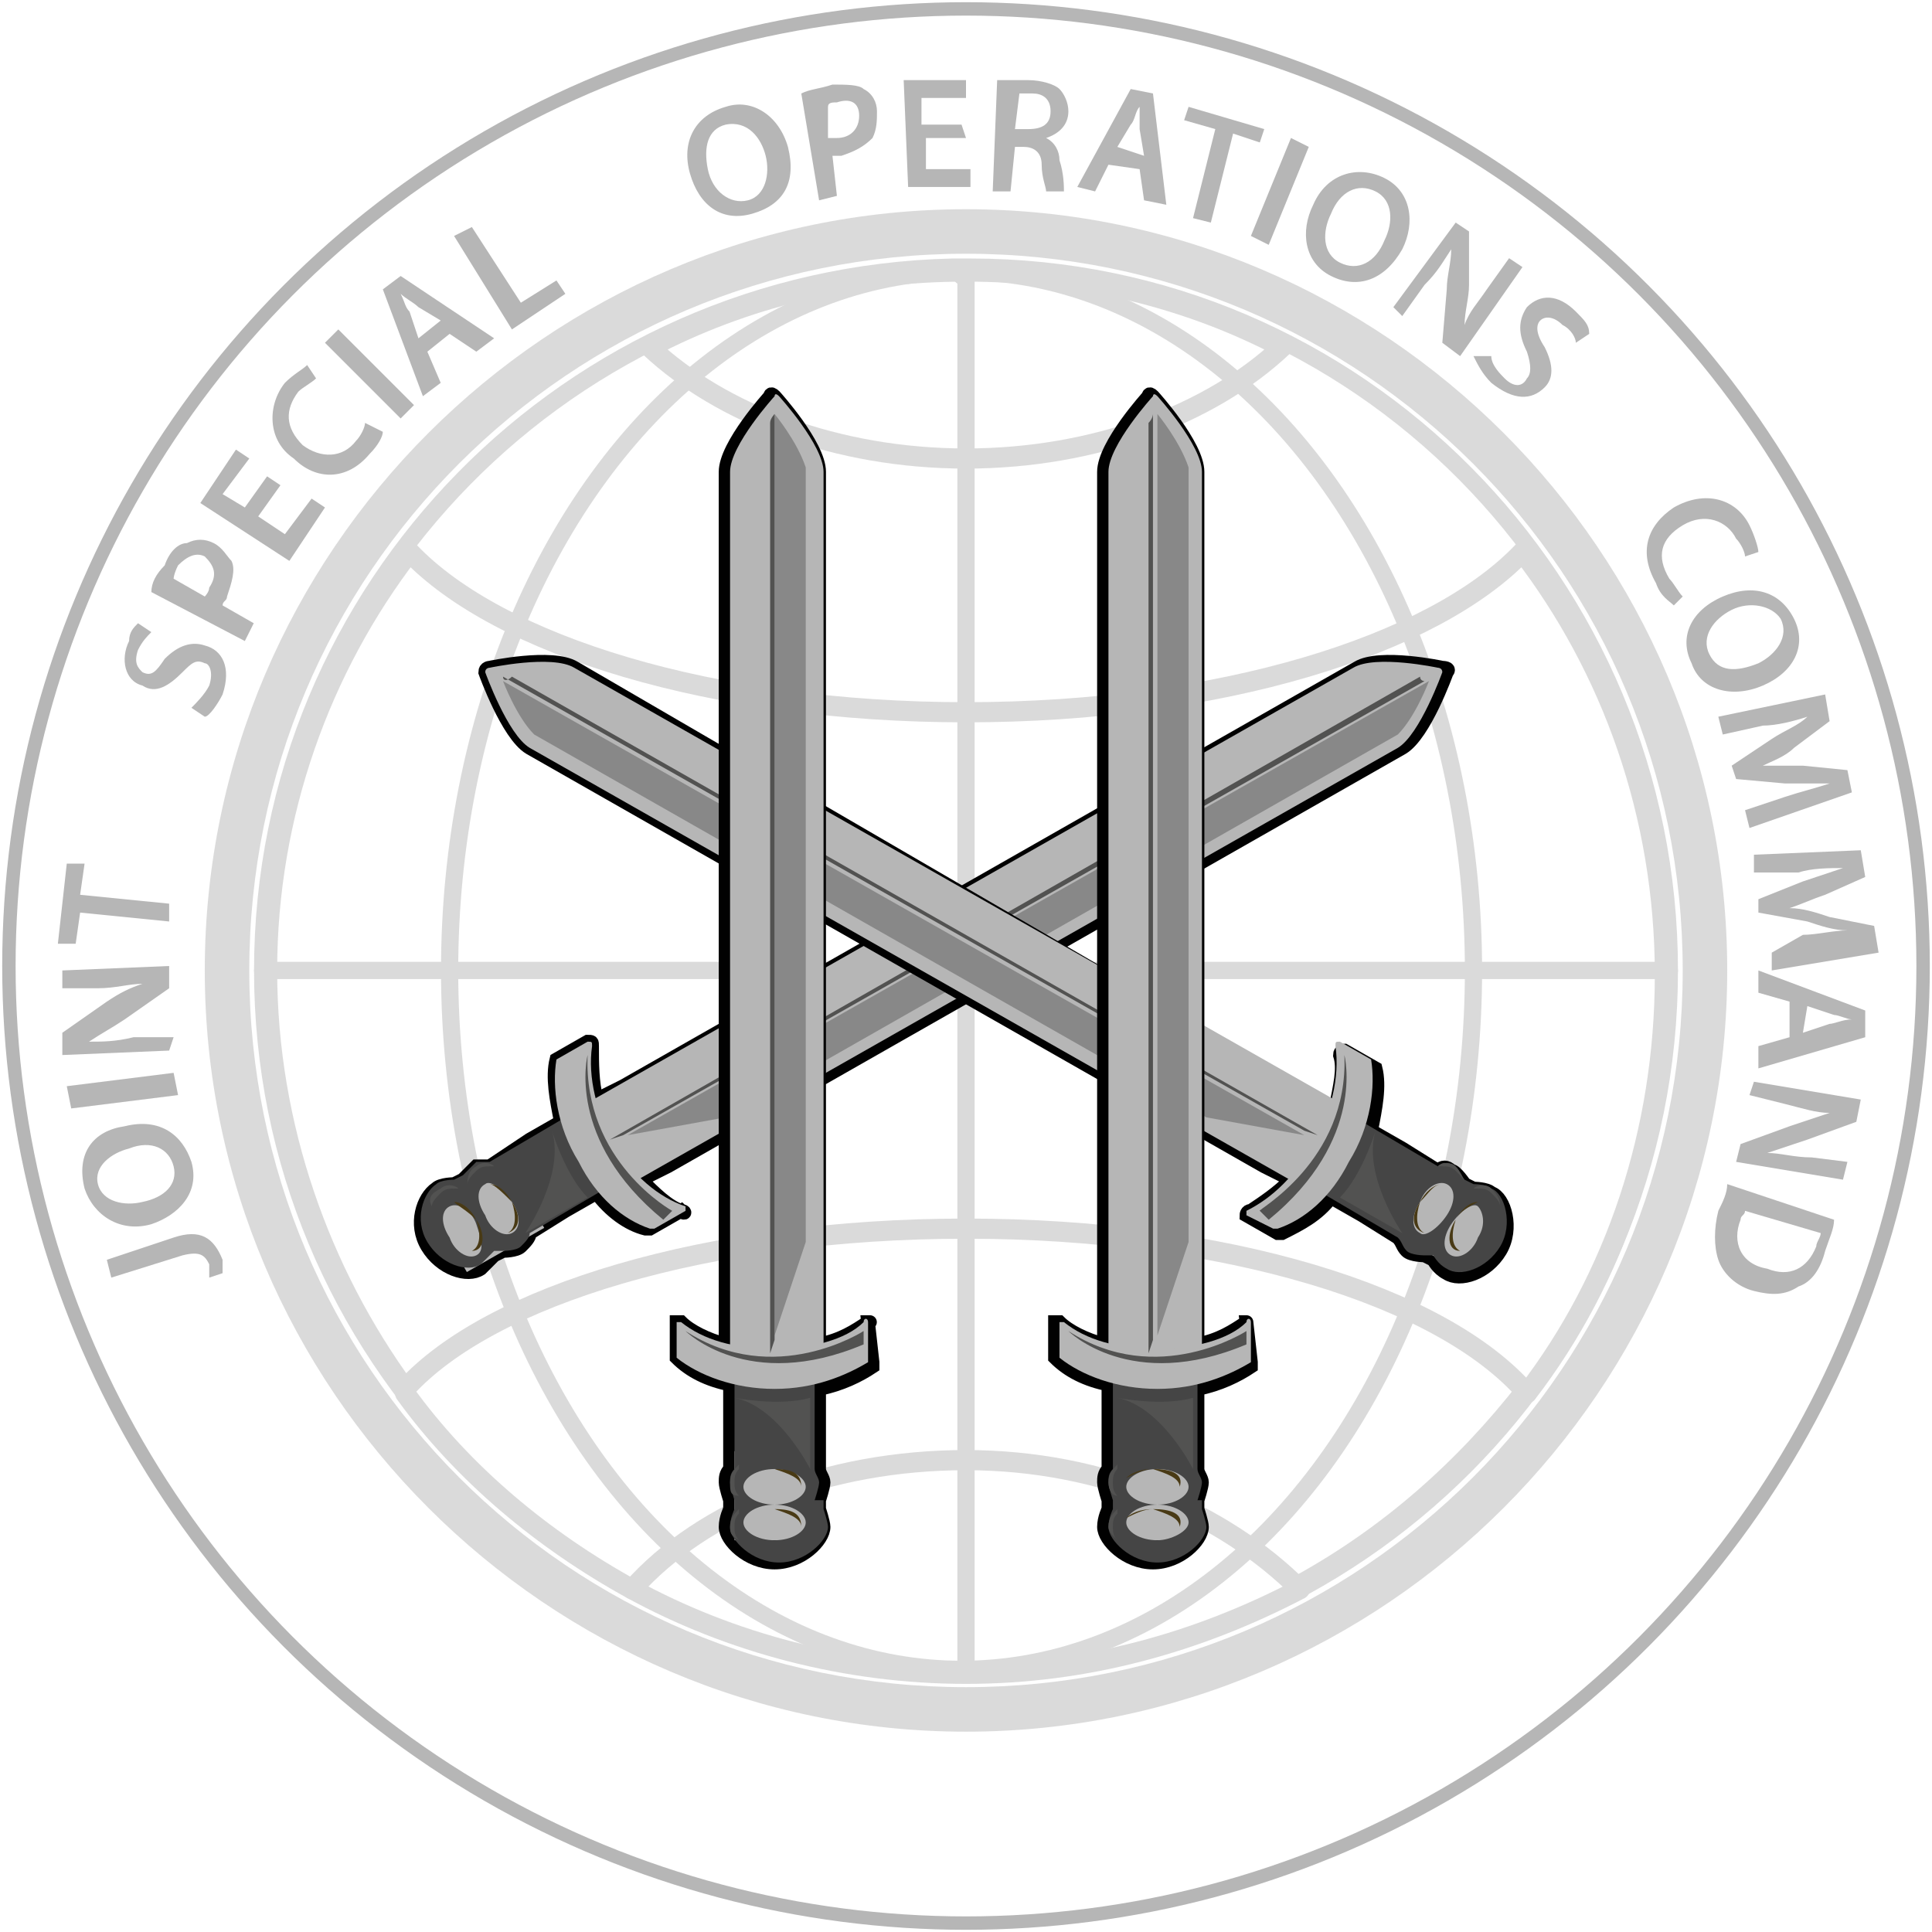 <?xml version="1.0" encoding="utf-8"?>
<!-- Generator: Adobe Illustrator 24.1.2, SVG Export Plug-In . SVG Version: 6.00 Build 0)  -->
<svg version="1.1" id="Layer_1" xmlns="http://www.w3.org/2000/svg" xmlns:xlink="http://www.w3.org/1999/xlink" x="0px" y="0px"
	 viewBox="0 0 43.4 43.4" style="enable-background:new 0 0 43.4 43.4;" xml:space="preserve">
<style type="text/css">
	.st0{opacity:0.5;fill:#B6B6B6;}
	.st1{opacity:0.5;}
	.st2{fill:none;stroke:#B6B6B6;stroke-width:0.387;stroke-linecap:round;stroke-linejoin:round;stroke-miterlimit:10;}
	.st3{fill:none;stroke:#B6B6B6;stroke-width:0.453;stroke-linecap:round;stroke-linejoin:round;stroke-miterlimit:10;}
	.st4{fill:#B6B6B6;}
	.st5{fill:none;stroke:#B6B6B6;stroke-width:0.301;stroke-linecap:round;stroke-linejoin:round;stroke-miterlimit:10;}
	.st6{fill:#010101;stroke:#010101;stroke-width:0.309;stroke-miterlimit:10;}
	.st7{fill:#454545;}
	.st8{fill:#888888;}
	.st9{fill:#525251;}
	.st10{fill:#493A15;}
</style>
<g>
	<path class="st0" d="M21.7,38.9c-9.4,0-17.1-7.7-17.1-17.1S12.3,4.7,21.7,4.7c9.4,0,17.1,7.7,17.1,17.1S31.1,38.9,21.7,38.9z
		 M21.7,5.7c-8.9,0-16.1,7.2-16.1,16.1s7.2,16.1,16.1,16.1s16.1-7.2,16.1-16.1S30.6,5.7,21.7,5.7z"/>
	<g class="st1">
		<g>
			<g>
				<path class="st2" d="M21.4,37.6c0.1,0,0.2,0,0.3,0c0,0,0.1,0,0.1,0c-0.1,0-0.1,0-0.2-0.1C21.5,37.6,21.4,37.6,21.4,37.6z"/>
				<path class="st2" d="M21.8,6.1C21.7,6.1,21.7,6.1,21.8,6.1c-0.2,0-0.3,0-0.4,0c0.1,0,0.1,0,0.2,0.1C21.6,6.1,21.7,6.1,21.8,6.1z
					"/>
				<path class="st2" d="M21.4,37.6c-8.6-0.2-15.5-7.2-15.5-15.8c0-8.6,6.9-15.6,15.5-15.8l0.4,0c8.7,0,15.7,7.1,15.7,15.8
					c0,8.7-7,15.7-15.7,15.8L21.4,37.6z"/>
				<ellipse class="st2" cx="21.6" cy="21.8" rx="11.5" ry="15.7"/>
			</g>
			<g>
				<path class="st3" d="M14.2,35.7c-2-1.1-3.8-2.6-5.1-4.4"/>
				<path class="st3" d="M34.3,31.2c-1.4,1.8-3.1,3.3-5.1,4.4"/>
				<path class="st3" d="M21.7,27.6c5.8,0,10.7,1.5,12.6,3.7c2-2.6,3.1-5.9,3.1-9.4c0-3.6-1.2-6.9-3.2-9.5c-2,2.1-6.8,3.6-12.5,3.6
					s-10.5-1.5-12.5-3.6C7.2,15,6,18.3,6,21.8c0,3.5,1.2,6.8,3.1,9.4C11,29.1,15.9,27.6,21.7,27.6z"/>
				<path class="st3" d="M21.7,32.8c-3.1,0-5.9,1.1-7.5,2.9c2.2,1.2,4.8,1.9,7.5,1.9s5.2-0.7,7.5-1.9C27.5,34,24.8,32.8,21.7,32.8z"
					/>
				<path class="st3" d="M14.6,7.8c1.6,1.5,4.2,2.5,7.1,2.5s5.5-1,7.1-2.5c-2.1-1.1-4.5-1.7-7.1-1.7S16.7,6.7,14.6,7.8z"/>
			</g>
			<line class="st2" x1="21.7" y1="6.1" x2="21.7" y2="37.5"/>
		</g>
		<line class="st2" x1="5.9" y1="21.8" x2="37.5" y2="21.8"/>
	</g>
	<g>
		<path class="st4" d="M2.5,28.7l-0.1-0.4l1.5-0.5c0.6-0.2,0.9,0,1.1,0.5C5,28.4,5,28.5,5,28.6l-0.3,0.1c0-0.1,0-0.2,0-0.3
			c-0.1-0.2-0.2-0.3-0.6-0.2L2.5,28.7z"/>
		<path class="st4" d="M2.8,25.3c0.8-0.2,1.3,0.2,1.5,0.8c0.2,0.7-0.3,1.2-0.9,1.4c-0.7,0.2-1.3-0.2-1.5-0.8
			C1.7,25.9,2.1,25.4,2.8,25.3z M3.2,27c0.5-0.1,0.8-0.4,0.7-0.8c-0.1-0.4-0.5-0.6-1-0.4c-0.4,0.1-0.8,0.4-0.7,0.8
			C2.3,27,2.8,27.1,3.2,27z"/>
		<path class="st4" d="M1.5,24.4l2.4-0.3L4,24.6l-2.4,0.3L1.5,24.4z"/>
		<path class="st4" d="M3.8,23.6l-2.4,0.1l0-0.5l1-0.7c0.3-0.2,0.5-0.3,0.8-0.4l0,0c-0.3,0-0.6,0.1-1,0.1l-0.8,0l0-0.4l2.4-0.1
			l0,0.5l-1,0.7c-0.3,0.2-0.5,0.3-0.8,0.5l0,0c0.3,0,0.6,0,1-0.1l0.9,0L3.8,23.6z"/>
		<path class="st4" d="M1.8,20.5l-0.1,0.7l-0.4,0l0.2-1.8l0.4,0l-0.1,0.7l2,0.2l0,0.4L1.8,20.5z"/>
		<path class="st4" d="M4.3,15.9c0.1-0.1,0.3-0.3,0.4-0.5c0.1-0.3,0-0.5-0.1-0.5c-0.2-0.1-0.3,0-0.5,0.2c-0.3,0.3-0.6,0.5-0.9,0.3
			c-0.4-0.1-0.5-0.6-0.3-1C2.9,14.2,3,14.1,3.1,14l0.3,0.2c-0.1,0.1-0.2,0.2-0.3,0.4c-0.1,0.3,0,0.4,0.1,0.5c0.2,0.1,0.3,0,0.5-0.3
			c0.3-0.3,0.6-0.4,0.9-0.3C5,14.6,5.2,15,5,15.6c-0.1,0.2-0.3,0.5-0.4,0.5L4.3,15.9z"/>
		<path class="st4" d="M3.4,13.3c0-0.2,0.1-0.4,0.3-0.6c0.1-0.3,0.3-0.5,0.5-0.5c0.2-0.1,0.4-0.1,0.6,0c0.2,0.1,0.3,0.3,0.4,0.4
			c0.1,0.2,0,0.5-0.1,0.8c0,0.1-0.1,0.1-0.1,0.2L5.7,14l-0.2,0.4L3.4,13.3z M4.6,13.4c0,0,0.1-0.1,0.1-0.2c0.2-0.3,0.1-0.5-0.1-0.7
			c-0.2-0.1-0.4,0-0.6,0.2C3.9,12.9,3.9,13,3.9,13L4.6,13.4z"/>
		<path class="st4" d="M6.3,10.9l-0.5,0.7L6.4,12L7,11.2l0.3,0.2l-0.8,1.2l-2-1.3l0.8-1.2l0.3,0.2L5,11.1l0.5,0.3L6,10.7L6.3,10.9z"
			/>
		<path class="st4" d="M8.6,9.7c0,0.1-0.1,0.3-0.3,0.5c-0.5,0.6-1.2,0.6-1.7,0.1C6,9.9,6,9.1,6.4,8.6c0.2-0.2,0.4-0.3,0.5-0.4
			l0.2,0.3C7,8.6,6.8,8.7,6.7,8.8C6.4,9.2,6.4,9.6,6.8,10c0.4,0.3,0.9,0.3,1.2-0.1c0.1-0.1,0.2-0.3,0.2-0.4L8.6,9.7z"/>
		<path class="st4" d="M7.6,7.4l1.7,1.7L9,9.4L7.3,7.7L7.6,7.4z"/>
		<path class="st4" d="M9.6,7.9l0.3,0.7L9.5,8.9L8.6,6.5L9,6.2l2.1,1.4l-0.4,0.3l-0.6-0.4L9.6,7.9z M9.9,7.2L9.4,6.9
			C9.3,6.8,9.1,6.7,9,6.6l0,0C9.1,6.8,9.1,6.9,9.2,7l0.2,0.6L9.9,7.2z"/>
		<path class="st4" d="M10.2,5.3l0.4-0.2l1.1,1.7l0.8-0.5l0.2,0.3l-1.2,0.8L10.2,5.3z"/>
		<path class="st4" d="M17.7,3.3c0.2,0.8-0.1,1.3-0.8,1.5c-0.7,0.2-1.2-0.2-1.4-0.9c-0.2-0.7,0.1-1.3,0.8-1.5
			C16.9,2.2,17.5,2.6,17.7,3.3z M15.9,3.8c0.1,0.5,0.5,0.8,0.9,0.7c0.4-0.1,0.5-0.6,0.4-1c-0.1-0.4-0.4-0.8-0.9-0.7
			C15.9,2.9,15.8,3.3,15.9,3.8z"/>
		<path class="st4" d="M18,2.1C18.2,2,18.4,2,18.7,1.9c0.3,0,0.6,0,0.7,0.1c0.2,0.1,0.3,0.3,0.3,0.5c0,0.2,0,0.4-0.1,0.6
			c-0.2,0.2-0.4,0.3-0.7,0.4c-0.1,0-0.2,0-0.2,0l0.1,0.9l-0.4,0.1L18,2.1z M18.6,3.1c0.1,0,0.1,0,0.2,0c0.3,0,0.5-0.2,0.5-0.5
			c0-0.3-0.2-0.4-0.5-0.3c-0.1,0-0.2,0-0.2,0.1L18.6,3.1z"/>
		<path class="st4" d="M21.7,3.1l-0.9,0l0,0.7l1,0l0,0.4l-1.4,0l-0.1-2.4l1.4,0l0,0.4l-1,0l0,0.6l0.9,0L21.7,3.1z"/>
		<path class="st4" d="M22.4,1.8c0.2,0,0.4,0,0.7,0c0.3,0,0.6,0.1,0.7,0.2C23.9,2.1,24,2.3,24,2.5c0,0.3-0.2,0.5-0.5,0.6l0,0
			c0.2,0.1,0.3,0.3,0.3,0.5c0.1,0.3,0.1,0.6,0.1,0.7l-0.4,0c0-0.1-0.1-0.3-0.1-0.6c0-0.3-0.2-0.4-0.4-0.4l-0.2,0l-0.1,1l-0.4,0
			L22.4,1.8z M22.8,2.9l0.3,0c0.3,0,0.5-0.1,0.5-0.4c0-0.3-0.2-0.4-0.4-0.4c-0.1,0-0.2,0-0.3,0L22.8,2.9z"/>
		<path class="st4" d="M24.9,3.7l-0.3,0.6l-0.4-0.1l1.2-2.2l0.5,0.1l0.3,2.5l-0.5-0.1l-0.1-0.7L24.9,3.7z M25.7,3.5l-0.1-0.6
			c0-0.2,0-0.3,0-0.5l0,0c-0.1,0.1-0.1,0.3-0.2,0.4l-0.3,0.5L25.7,3.5z"/>
		<path class="st4" d="M27.3,2.9l-0.7-0.2l0.1-0.3l1.7,0.5l-0.1,0.3L27.7,3L27.2,5l-0.4-0.1L27.3,2.9z"/>
		<path class="st4" d="M29.4,3.3l-0.9,2.2l-0.4-0.2L29,3.1L29.4,3.3z"/>
		<path class="st4" d="M31.5,5.6c-0.4,0.7-1,0.9-1.6,0.6c-0.6-0.3-0.7-1-0.4-1.6c0.3-0.7,1-0.9,1.6-0.6C31.7,4.3,31.8,5,31.5,5.6z
			 M29.9,4.8c-0.2,0.4-0.2,0.9,0.2,1.1c0.4,0.2,0.8,0,1-0.5c0.2-0.4,0.2-0.9-0.2-1.1C30.5,4.1,30.1,4.3,29.9,4.8z"/>
		<path class="st4" d="M31.3,6.9l1.4-1.9L33,5.2L33,6.4c0,0.3-0.1,0.6-0.1,0.9l0,0C33,7,33.2,6.8,33.4,6.5l0.5-0.7L34.2,6L32.8,8
			l-0.4-0.3l0.1-1.2c0-0.3,0.1-0.6,0.1-0.9l0,0c-0.2,0.3-0.3,0.5-0.6,0.8l-0.5,0.7L31.3,6.9z"/>
		<path class="st4" d="M33.5,8c0,0.2,0.2,0.4,0.3,0.5c0.2,0.2,0.4,0.2,0.5,0c0.1-0.1,0.1-0.3,0-0.6c-0.2-0.4-0.2-0.7,0-1
			c0.3-0.3,0.7-0.3,1.1,0.1c0.2,0.2,0.3,0.3,0.3,0.5l-0.3,0.2c0-0.1-0.1-0.3-0.3-0.4c-0.2-0.2-0.4-0.2-0.5-0.1
			c-0.1,0.1-0.1,0.3,0.1,0.6c0.2,0.4,0.2,0.7,0,0.9c-0.3,0.3-0.7,0.3-1.2-0.1c-0.2-0.2-0.3-0.4-0.4-0.6L33.5,8z"/>
		<path class="st4" d="M37.6,13.6c-0.1-0.1-0.3-0.2-0.4-0.5c-0.4-0.7-0.2-1.3,0.4-1.7c0.7-0.4,1.4-0.2,1.7,0.4
			c0.1,0.2,0.2,0.5,0.2,0.6l-0.3,0.1c0-0.1-0.1-0.3-0.2-0.4c-0.2-0.4-0.7-0.6-1.2-0.3c-0.5,0.3-0.6,0.7-0.3,1.2
			c0.1,0.1,0.2,0.3,0.3,0.4L37.6,13.6z"/>
		<path class="st4" d="M39.6,15.4c-0.7,0.3-1.4,0.1-1.6-0.5c-0.3-0.6,0-1.2,0.7-1.5c0.7-0.3,1.3-0.1,1.6,0.5
			C40.6,14.5,40.3,15.1,39.6,15.4z M38.9,13.7c-0.4,0.2-0.7,0.6-0.5,1c0.2,0.4,0.6,0.4,1.1,0.2c0.4-0.2,0.7-0.6,0.5-1
			C39.8,13.6,39.3,13.5,38.9,13.7z"/>
		<path class="st4" d="M40.1,17.9c0.3-0.1,0.7-0.2,1-0.3l0,0c-0.3,0-0.6,0-1,0L39,17.5l-0.1-0.3l0.9-0.6c0.3-0.2,0.6-0.3,0.8-0.5
			l0,0c-0.3,0.1-0.7,0.2-1,0.2l-0.9,0.2l-0.1-0.4l2.4-0.5l0.1,0.6l-0.8,0.6c-0.2,0.2-0.5,0.3-0.7,0.4l0,0c0.3,0,0.6,0,0.9,0l1,0.1
			l0.1,0.5l-2.3,0.8l-0.1-0.4L40.1,17.9z"/>
		<path class="st4" d="M40.5,21c0.3,0,0.7-0.1,1-0.1l0,0c-0.3,0-0.6-0.1-0.9-0.2l-1.1-0.2l0-0.3l1-0.4c0.3-0.1,0.6-0.2,0.9-0.3l0,0
			c-0.3,0-0.7,0-1,0.1l-1,0l0-0.4l2.4-0.1l0.1,0.6l-0.9,0.4c-0.3,0.1-0.5,0.2-0.8,0.3l0,0c0.3,0,0.6,0.1,0.9,0.2l1,0.2l0.1,0.6
			l-2.4,0.4l0-0.4L40.5,21z"/>
		<path class="st4" d="M40.2,22.5l-0.7-0.2l0-0.5l2.4,0.9l0,0.6l-2.4,0.7l0-0.5l0.7-0.2L40.2,22.5z M40.5,23.2l0.6-0.2
			c0.1,0,0.3-0.1,0.5-0.1l0,0c-0.1,0-0.3-0.1-0.4-0.1l-0.6-0.2L40.5,23.2z"/>
		<path class="st4" d="M39.4,24.3l2.4,0.4l-0.1,0.5l-1.1,0.4c-0.3,0.1-0.6,0.2-0.9,0.3l0,0c0.3,0,0.6,0.1,1,0.1l0.8,0.1l-0.1,0.4
			l-2.4-0.4l0.1-0.4l1.1-0.4c0.3-0.1,0.6-0.2,0.9-0.3l0,0c-0.3,0-0.6-0.1-1-0.2l-0.8-0.2L39.4,24.3z"/>
		<path class="st4" d="M41.2,27.4c0,0.2-0.1,0.4-0.2,0.7c-0.1,0.4-0.3,0.7-0.6,0.8c-0.3,0.2-0.6,0.2-1,0.1c-0.4-0.1-0.7-0.4-0.8-0.7
			c-0.1-0.3-0.1-0.7,0-1.1c0.1-0.2,0.2-0.4,0.2-0.6L41.2,27.4z M39.2,27.2c0,0.1-0.1,0.1-0.1,0.2c-0.2,0.5,0,1,0.6,1.1
			c0.5,0.2,0.9,0,1.1-0.5c0-0.1,0.1-0.2,0.1-0.3L39.2,27.2z"/>
	</g>
	<ellipse class="st5" cx="21.7" cy="21.7" rx="21.5" ry="21.5"/>
	<g>
		<g>
			<path class="st6" d="M15.3,27.2c-0.3-0.1-0.6-0.4-0.9-0.7l0.6-0.3l16.5-9.4c0.5-0.3,1-1.7,1-1.7c0.1-0.1-0.1-0.1-0.1-0.1
				s-1.4-0.3-1.9,0L14,24.4l-0.6,0.3c-0.1-0.4-0.1-0.8-0.1-1.2c0-0.1,0-0.1-0.1-0.1l-0.7,0.4c0,0,0,0,0,0c-0.1,0.4,0,0.9,0.1,1.4
				l-0.7,0.4L11,26.2c-0.1,0-0.3,0-0.3,0c-0.1,0.1-0.3,0.3-0.3,0.3l-0.2,0.1c0,0-0.3,0-0.4,0.1c-0.3,0.2-0.5,0.8-0.2,1.3
				s0.9,0.7,1.2,0.5c0.1-0.1,0.3-0.3,0.3-0.3l0.2-0.1c0,0,0.3,0,0.4-0.1c0.1-0.1,0.2-0.2,0.2-0.3l0.8-0.5l0.7-0.4
				c0.3,0.4,0.7,0.7,1.1,0.8c0,0,0,0,0.1,0l0.7-0.4C15.4,27.3,15.4,27.2,15.3,27.2z"/>
			<g>
				<path class="st4" d="M12.8,25l17.6-10c0.5-0.3,1.9,0,1.9,0s0.1,0,0.1,0.1c0,0-0.5,1.4-1,1.7l-17.6,10L12.8,25z"/>
				<rect x="10.1" y="26.3" transform="matrix(0.496 0.869 -0.869 0.496 29.227 4.284)" class="st4" width="1.7" height="2"/>
				<path class="st7" d="M11.3,28.1c0,0,0.3,0,0.4-0.1c0.1-0.1,0.2-0.2,0.2-0.3l1.7-1l-0.9-1.6l-1.7,1c-0.1,0-0.3,0-0.3,0
					c-0.1,0.1-0.3,0.3-0.3,0.3l-0.2,0.1c0,0-0.3,0-0.4,0.1c-0.3,0.2-0.5,0.8-0.2,1.3c0.3,0.5,0.9,0.7,1.2,0.5
					c0.1-0.1,0.3-0.3,0.3-0.3L11.3,28.1z M11.5,27c0.2,0.3,0.2,0.6,0,0.7c-0.2,0.1-0.5-0.1-0.6-0.4c-0.2-0.3-0.2-0.6,0-0.7
					C11,26.5,11.3,26.7,11.5,27z M10.1,27.8c-0.2-0.3-0.2-0.6,0-0.7s0.5,0.1,0.6,0.4s0.2,0.6,0,0.7C10.5,28.3,10.2,28.1,10.1,27.8z"
					/>
				<path class="st4" d="M13.8,25.7c-0.4-0.7-0.6-1.5-0.5-2.2c0-0.1,0-0.1-0.1-0.1l-0.7,0.4c0,0,0,0,0,0c-0.1,0.6,0,1.5,0.5,2.3
					c0.4,0.8,1,1.3,1.6,1.5c0,0,0,0,0.1,0l0.7-0.4c0,0,0-0.1,0-0.1C14.8,26.9,14.2,26.4,13.8,25.7z"/>
				<path class="st8" d="M14.1,25.5l18-10.2c0,0-0.3,0.8-0.7,1.2l-15.1,8.6L14.1,25.5z"/>
				<path class="st9" d="M31.9,15.2L13.7,25.6l0.3-0.1l18-10.2C32,15.3,31.9,15.3,31.9,15.2z"/>
			</g>
			<path class="st9" d="M13.2,23.7c0,0-0.5,1.9,1.7,3.7l0.2-0.2C15.1,27.2,13.1,26.1,13.2,23.7z"/>
			<path class="st9" d="M12.4,25.4c0,0,0.3,1,0.8,1.5c0,0-1.4,0.8-1.4,0.8S12.7,26.4,12.4,25.4z"/>
			<path class="st9" d="M10.5,26.6c0-0.1,0.1-0.2,0.2-0.3c0.1-0.1,0.2-0.1,0.3-0.1l0.1,0c-0.1-0.1-0.3-0.1-0.4,0
				C10.5,26.3,10.5,26.5,10.5,26.6L10.5,26.6z"/>
			<path class="st9" d="M9.7,27.1c0-0.1,0.1-0.2,0.2-0.3c0.1-0.1,0.2-0.1,0.3-0.1l0.1,0c-0.1-0.1-0.3-0.1-0.4,0
				C9.7,26.8,9.6,26.9,9.7,27.1L9.7,27.1z"/>
			<path class="st10" d="M11.5,27c-0.1-0.2-0.3-0.4-0.5-0.4C11.1,26.6,11.3,26.8,11.5,27c0.1,0.3,0.1,0.6-0.1,0.7c0,0-0.1,0-0.2,0
				c0.1,0,0.2,0,0.2,0C11.7,27.6,11.7,27.3,11.5,27z"/>
			<path class="st10" d="M10.7,27.4c-0.1-0.2-0.3-0.4-0.5-0.4C10.3,27.1,10.5,27.2,10.7,27.4c0.1,0.3,0.1,0.6-0.1,0.7
				c0,0-0.1,0-0.2,0c0.1,0,0.2,0,0.2,0C10.9,28.1,10.9,27.7,10.7,27.4z"/>
		</g>
		<g>
			<path class="st6" d="M28,27.3l0.7,0.4c0,0,0,0,0.1,0c0.4-0.2,0.8-0.4,1.1-0.8l0.7,0.4l0.8,0.5c0.1,0.1,0.1,0.2,0.2,0.3
				c0.1,0.1,0.4,0.1,0.4,0.1l0.2,0.1c0,0,0.1,0.2,0.3,0.3c0.3,0.2,0.9,0,1.2-0.5c0.3-0.5,0.1-1.2-0.2-1.3c-0.1-0.1-0.4-0.1-0.4-0.1
				l-0.2-0.1c0,0-0.2-0.3-0.3-0.3c-0.1-0.1-0.2-0.1-0.3,0l-0.8-0.5l-0.7-0.4c0.1-0.5,0.2-1,0.1-1.4c0,0,0,0,0,0l-0.7-0.4
				c0,0-0.1,0-0.1,0.1c0.1,0.3,0,0.7-0.1,1.2l-0.6-0.3L12.9,15c-0.5-0.3-1.9,0-1.9,0s-0.1,0-0.1,0.1c0,0,0.5,1.4,1,1.7l16.5,9.4
				l0.6,0.3c-0.3,0.3-0.6,0.5-0.9,0.7C28,27.2,28,27.3,28,27.3z"/>
			<g>
				<path class="st4" d="M30.5,25L12.9,15c-0.5-0.3-1.9,0-1.9,0s-0.1,0-0.1,0.1c0,0,0.5,1.4,1,1.7l17.6,10L30.5,25z"/>
				
					<rect x="31.6" y="26.3" transform="matrix(-0.496 0.869 -0.869 -0.496 72.206 12.681)" class="st4" width="1.7" height="2"/>
				<path class="st7" d="M32.2,28.2c0,0,0.1,0.2,0.3,0.3c0.3,0.2,0.9,0,1.2-0.5c0.3-0.5,0.1-1.2-0.2-1.3c-0.1-0.1-0.4-0.1-0.4-0.1
					l-0.2-0.1c0,0-0.2-0.3-0.3-0.3c-0.1-0.1-0.2-0.1-0.3,0l-1.7-1l-0.9,1.6l1.7,1c0.1,0.1,0.1,0.2,0.2,0.3c0.1,0.1,0.4,0.1,0.4,0.1
					L32.2,28.2z M32.5,26.6c0.2,0.1,0.2,0.4,0,0.7c-0.2,0.3-0.5,0.5-0.6,0.4c-0.2-0.1-0.2-0.4,0-0.7C32,26.7,32.3,26.5,32.5,26.6z
					 M32.6,28.2c-0.2-0.1-0.2-0.4,0-0.7c0.2-0.3,0.5-0.5,0.6-0.4s0.2,0.4,0,0.7C33.1,28.1,32.8,28.3,32.6,28.2z"/>
				<path class="st4" d="M29.5,25.7c0.4-0.7,0.6-1.5,0.5-2.2c0-0.1,0-0.1,0.1-0.1l0.7,0.4c0,0,0,0,0,0c0.1,0.6,0,1.5-0.5,2.3
					c-0.4,0.8-1,1.3-1.6,1.5c0,0,0,0-0.1,0L28,27.3c0,0,0-0.1,0-0.1C28.6,26.9,29.1,26.4,29.5,25.7z"/>
				<path class="st8" d="M29.3,25.5l-18-10.2c0,0,0.3,0.8,0.7,1.2l15.1,8.6L29.3,25.5z"/>
				<path class="st9" d="M11.5,15.2l18.1,10.3l-0.3-0.1l-18-10.2C11.3,15.3,11.4,15.3,11.5,15.2z"/>
			</g>
			<path class="st9" d="M30.2,23.7c0,0,0.5,1.9-1.7,3.7l-0.2-0.2C28.2,27.2,30.3,26.1,30.2,23.7z"/>
			<path class="st9" d="M30.9,25.4c0,0-0.3,1-0.8,1.5c0,0,1.4,0.8,1.4,0.8S30.6,26.4,30.9,25.4z"/>
			<path class="st9" d="M32.9,26.6c0-0.1-0.1-0.2-0.2-0.3c-0.1-0.1-0.2-0.1-0.3-0.1l-0.1,0c0.1-0.1,0.3-0.1,0.4,0
				C32.8,26.3,32.9,26.5,32.9,26.6L32.9,26.6z"/>
			<path class="st9" d="M33.7,27.1c0-0.1-0.1-0.2-0.2-0.3c-0.1-0.1-0.2-0.1-0.3-0.1l-0.1,0c0.1-0.1,0.3-0.1,0.4,0
				C33.6,26.8,33.7,26.9,33.7,27.1L33.7,27.1z"/>
			<path class="st10" d="M31.9,27c0.1-0.2,0.3-0.4,0.5-0.4C32.2,26.6,32.1,26.8,31.9,27c-0.1,0.3-0.1,0.6,0.1,0.7c0,0,0.1,0,0.2,0
				c-0.1,0-0.2,0-0.2,0C31.7,27.6,31.7,27.3,31.9,27z"/>
			<path class="st10" d="M32.7,27.4c0.1-0.2,0.3-0.4,0.5-0.4C33,27.1,32.8,27.2,32.7,27.4c-0.1,0.3-0.1,0.6,0.1,0.7c0,0,0.1,0,0.2,0
				c-0.1,0-0.2,0-0.2,0C32.5,28.1,32.5,27.7,32.7,27.4z"/>
		</g>
	</g>
	<g>
		<g>
			<path class="st6" d="M28,29.7c-0.3,0.2-0.6,0.4-1.1,0.5v-0.7V10.6c0-0.6-1-1.7-1-1.7c-0.1-0.1-0.1,0-0.1,0s-1,1.1-1,1.7v18.9v0.7
				c-0.4-0.1-0.8-0.3-1-0.5c0,0-0.1,0-0.1,0v0.8c0,0,0,0,0,0c0.3,0.3,0.7,0.5,1.2,0.6V32v1c-0.1,0.1-0.1,0.2-0.1,0.3
				c0,0.1,0.1,0.4,0.1,0.4v0.2c0,0-0.1,0.2-0.1,0.4c0,0.3,0.5,0.8,1.1,0.8c0.6,0,1.1-0.5,1.1-0.8c0-0.1-0.1-0.4-0.1-0.4v-0.2
				c0,0,0.1-0.3,0.1-0.4c0-0.1-0.1-0.2-0.1-0.3v-1v-0.8c0.5-0.1,0.9-0.3,1.2-0.5c0,0,0,0,0-0.1L28,29.7C28.1,29.7,28.1,29.7,28,29.7
				z"/>
			<g>
				<path class="st4" d="M24.9,30.8V10.6c0-0.6,1-1.7,1-1.7s0-0.1,0.1,0c0,0,1,1.1,1,1.7v20.2H24.9z"/>
				<rect x="25.1" y="32.6" class="st4" width="1.7" height="2"/>
				<path class="st7" d="M26.9,33.7c0,0,0.1-0.3,0.1-0.4c0-0.1-0.1-0.2-0.1-0.3V31H25V33c-0.1,0.1-0.1,0.2-0.1,0.3
					c0,0.1,0.1,0.4,0.1,0.4v0.2c0,0-0.1,0.2-0.1,0.4c0,0.3,0.5,0.8,1.1,0.8c0.6,0,1.1-0.5,1.1-0.8c0-0.1-0.1-0.4-0.1-0.4V33.7z
					 M26,33c0.4,0,0.7,0.2,0.7,0.4s-0.3,0.4-0.7,0.4c-0.4,0-0.7-0.2-0.7-0.4S25.6,33,26,33z M26,34.6c-0.4,0-0.7-0.2-0.7-0.4
					s0.3-0.4,0.7-0.4s0.7,0.2,0.7,0.4S26.3,34.6,26,34.6z"/>
				<path class="st4" d="M26,30.3c-0.9,0-1.6-0.2-2.1-0.6c0,0-0.1,0-0.1,0v0.8c0,0,0,0,0,0c0.5,0.4,1.3,0.7,2.2,0.7
					c0.9,0,1.6-0.3,2.1-0.6c0,0,0,0,0-0.1v-0.8c0-0.1-0.1-0.1-0.1,0C27.6,30.1,26.8,30.3,26,30.3z"/>
				<path class="st8" d="M26,30V9.3c0,0,0.5,0.6,0.7,1.2v17.4L26,30z"/>
				<path class="st9" d="M25.8,9.5v20.9l0.1-0.3V9.3C25.9,9.3,25.9,9.4,25.8,9.5z"/>
			</g>
			<path class="st9" d="M24,29.9c0,0,1.4,1.4,4,0.3l0-0.3C28,29.9,26,31.2,24,29.9z"/>
			<path class="st9" d="M25.1,31.4c0,0,1,0.2,1.7,0c0,0,0,1.6,0,1.6S26.1,31.6,25.1,31.4z"/>
			<path class="st9" d="M25.1,33.6c-0.1-0.1-0.1-0.2-0.1-0.3c0-0.1,0-0.2,0.1-0.3v-0.1c-0.1,0.1-0.2,0.2-0.2,0.4S25,33.6,25.1,33.6
				L25.1,33.6z"/>
			<path class="st9" d="M25.1,34.6c-0.1-0.1-0.1-0.2-0.1-0.3c0-0.1,0-0.2,0.1-0.3v-0.1c-0.1,0.1-0.2,0.2-0.2,0.4
				C24.9,34.4,25,34.5,25.1,34.6L25.1,34.6z"/>
			<path class="st10" d="M25.9,33c-0.3,0-0.5,0.1-0.6,0.2C25.5,33.1,25.7,33,25.9,33c0.3,0.1,0.6,0.2,0.6,0.4c0,0.1,0,0.1-0.1,0.2
				c0.1-0.1,0.1-0.1,0.1-0.2C26.6,33.1,26.3,33,25.9,33z"/>
			<path class="st10" d="M25.9,33.9c-0.3,0-0.5,0.1-0.6,0.2C25.5,34,25.7,33.9,25.9,33.9c0.3,0.1,0.6,0.2,0.6,0.4
				c0,0.1,0,0.1-0.1,0.2c0.1-0.1,0.1-0.1,0.1-0.2C26.6,34,26.3,33.9,25.9,33.9z"/>
		</g>
		<g>
			<path class="st6" d="M19.5,29.7c-0.3,0.2-0.6,0.4-1.1,0.5v-0.7V10.6c0-0.6-1-1.7-1-1.7c-0.1-0.1-0.1,0-0.1,0s-1,1.1-1,1.7v18.9
				v0.7c-0.4-0.1-0.8-0.3-1-0.5c0,0-0.1,0-0.1,0v0.8c0,0,0,0,0,0c0.3,0.3,0.7,0.5,1.2,0.6V32v1c-0.1,0.1-0.1,0.2-0.1,0.3
				c0,0.1,0.1,0.4,0.1,0.4v0.2c0,0-0.1,0.2-0.1,0.4c0,0.3,0.5,0.8,1.1,0.8c0.6,0,1.1-0.5,1.1-0.8c0-0.1-0.1-0.4-0.1-0.4v-0.2
				c0,0,0.1-0.3,0.1-0.4c0-0.1-0.1-0.2-0.1-0.3v-1v-0.8c0.5-0.1,0.9-0.3,1.2-0.5c0,0,0,0,0-0.1L19.5,29.7
				C19.6,29.7,19.5,29.7,19.5,29.7z"/>
			<g>
				<path class="st4" d="M16.4,30.8V10.6c0-0.6,1-1.7,1-1.7s0-0.1,0.1,0c0,0,1,1.1,1,1.7v20.2H16.4z"/>
				<rect x="16.5" y="32.6" class="st4" width="1.7" height="2"/>
				<path class="st7" d="M18.3,33.7c0,0,0.1-0.3,0.1-0.4c0-0.1-0.1-0.2-0.1-0.3V31h-1.8V33c-0.1,0.1-0.1,0.2-0.1,0.3
					c0,0.1,0.1,0.4,0.1,0.4v0.2c0,0-0.1,0.2-0.1,0.4c0,0.3,0.5,0.8,1.1,0.8s1.1-0.5,1.1-0.8c0-0.1-0.1-0.4-0.1-0.4V33.7z M17.4,33
					c0.4,0,0.7,0.2,0.7,0.4s-0.3,0.4-0.7,0.4c-0.4,0-0.7-0.2-0.7-0.4S17,33,17.4,33z M17.4,34.6c-0.4,0-0.7-0.2-0.7-0.4
					s0.3-0.4,0.7-0.4c0.4,0,0.7,0.2,0.7,0.4S17.8,34.6,17.4,34.6z"/>
				<path class="st4" d="M17.4,30.3c-0.9,0-1.6-0.2-2.1-0.6c0,0-0.1,0-0.1,0v0.8c0,0,0,0,0,0c0.5,0.4,1.3,0.7,2.2,0.7
					c0.9,0,1.6-0.3,2.1-0.6c0,0,0,0,0-0.1v-0.8c0-0.1-0.1-0.1-0.1,0C19,30.1,18.2,30.3,17.4,30.3z"/>
				<path class="st8" d="M17.4,30V9.3c0,0,0.5,0.6,0.7,1.2v17.4L17.4,30z"/>
				<path class="st9" d="M17.3,9.5v20.9l0.1-0.3V9.3C17.4,9.3,17.3,9.4,17.3,9.5z"/>
			</g>
			<path class="st9" d="M15.4,29.9c0,0,1.4,1.4,4,0.3l0-0.3C19.4,29.9,17.4,31.2,15.4,29.9z"/>
			<path class="st9" d="M16.5,31.4c0,0,1,0.2,1.7,0c0,0,0,1.6,0,1.6S17.5,31.6,16.5,31.4z"/>
			<path class="st9" d="M16.6,33.6c-0.1-0.1-0.1-0.2-0.1-0.3c0-0.1,0-0.2,0.1-0.3v-0.1c-0.1,0.1-0.2,0.2-0.2,0.4
				S16.4,33.6,16.6,33.6L16.6,33.6z"/>
			<path class="st9" d="M16.6,34.6c-0.1-0.1-0.1-0.2-0.1-0.3c0-0.1,0-0.2,0.1-0.3v-0.1c-0.1,0.1-0.2,0.2-0.2,0.4
				C16.4,34.4,16.4,34.5,16.6,34.6L16.6,34.6z"/>
			<path class="st10" d="M17.4,33c-0.3,0-0.5,0.1-0.6,0.2C16.9,33.1,17.1,33,17.4,33c0.3,0.1,0.6,0.2,0.6,0.4c0,0.1,0,0.1-0.1,0.2
				c0.1-0.1,0.1-0.1,0.1-0.2C18,33.1,17.8,33,17.4,33z"/>
			<path class="st10" d="M17.4,33.9c-0.3,0-0.5,0.1-0.6,0.2C16.9,34,17.1,33.9,17.4,33.9c0.3,0.1,0.6,0.2,0.6,0.4
				c0,0.1,0,0.1-0.1,0.2c0.1-0.1,0.1-0.1,0.1-0.2C18,34,17.8,33.9,17.4,33.9z"/>
		</g>
	</g>
</g>
</svg>
